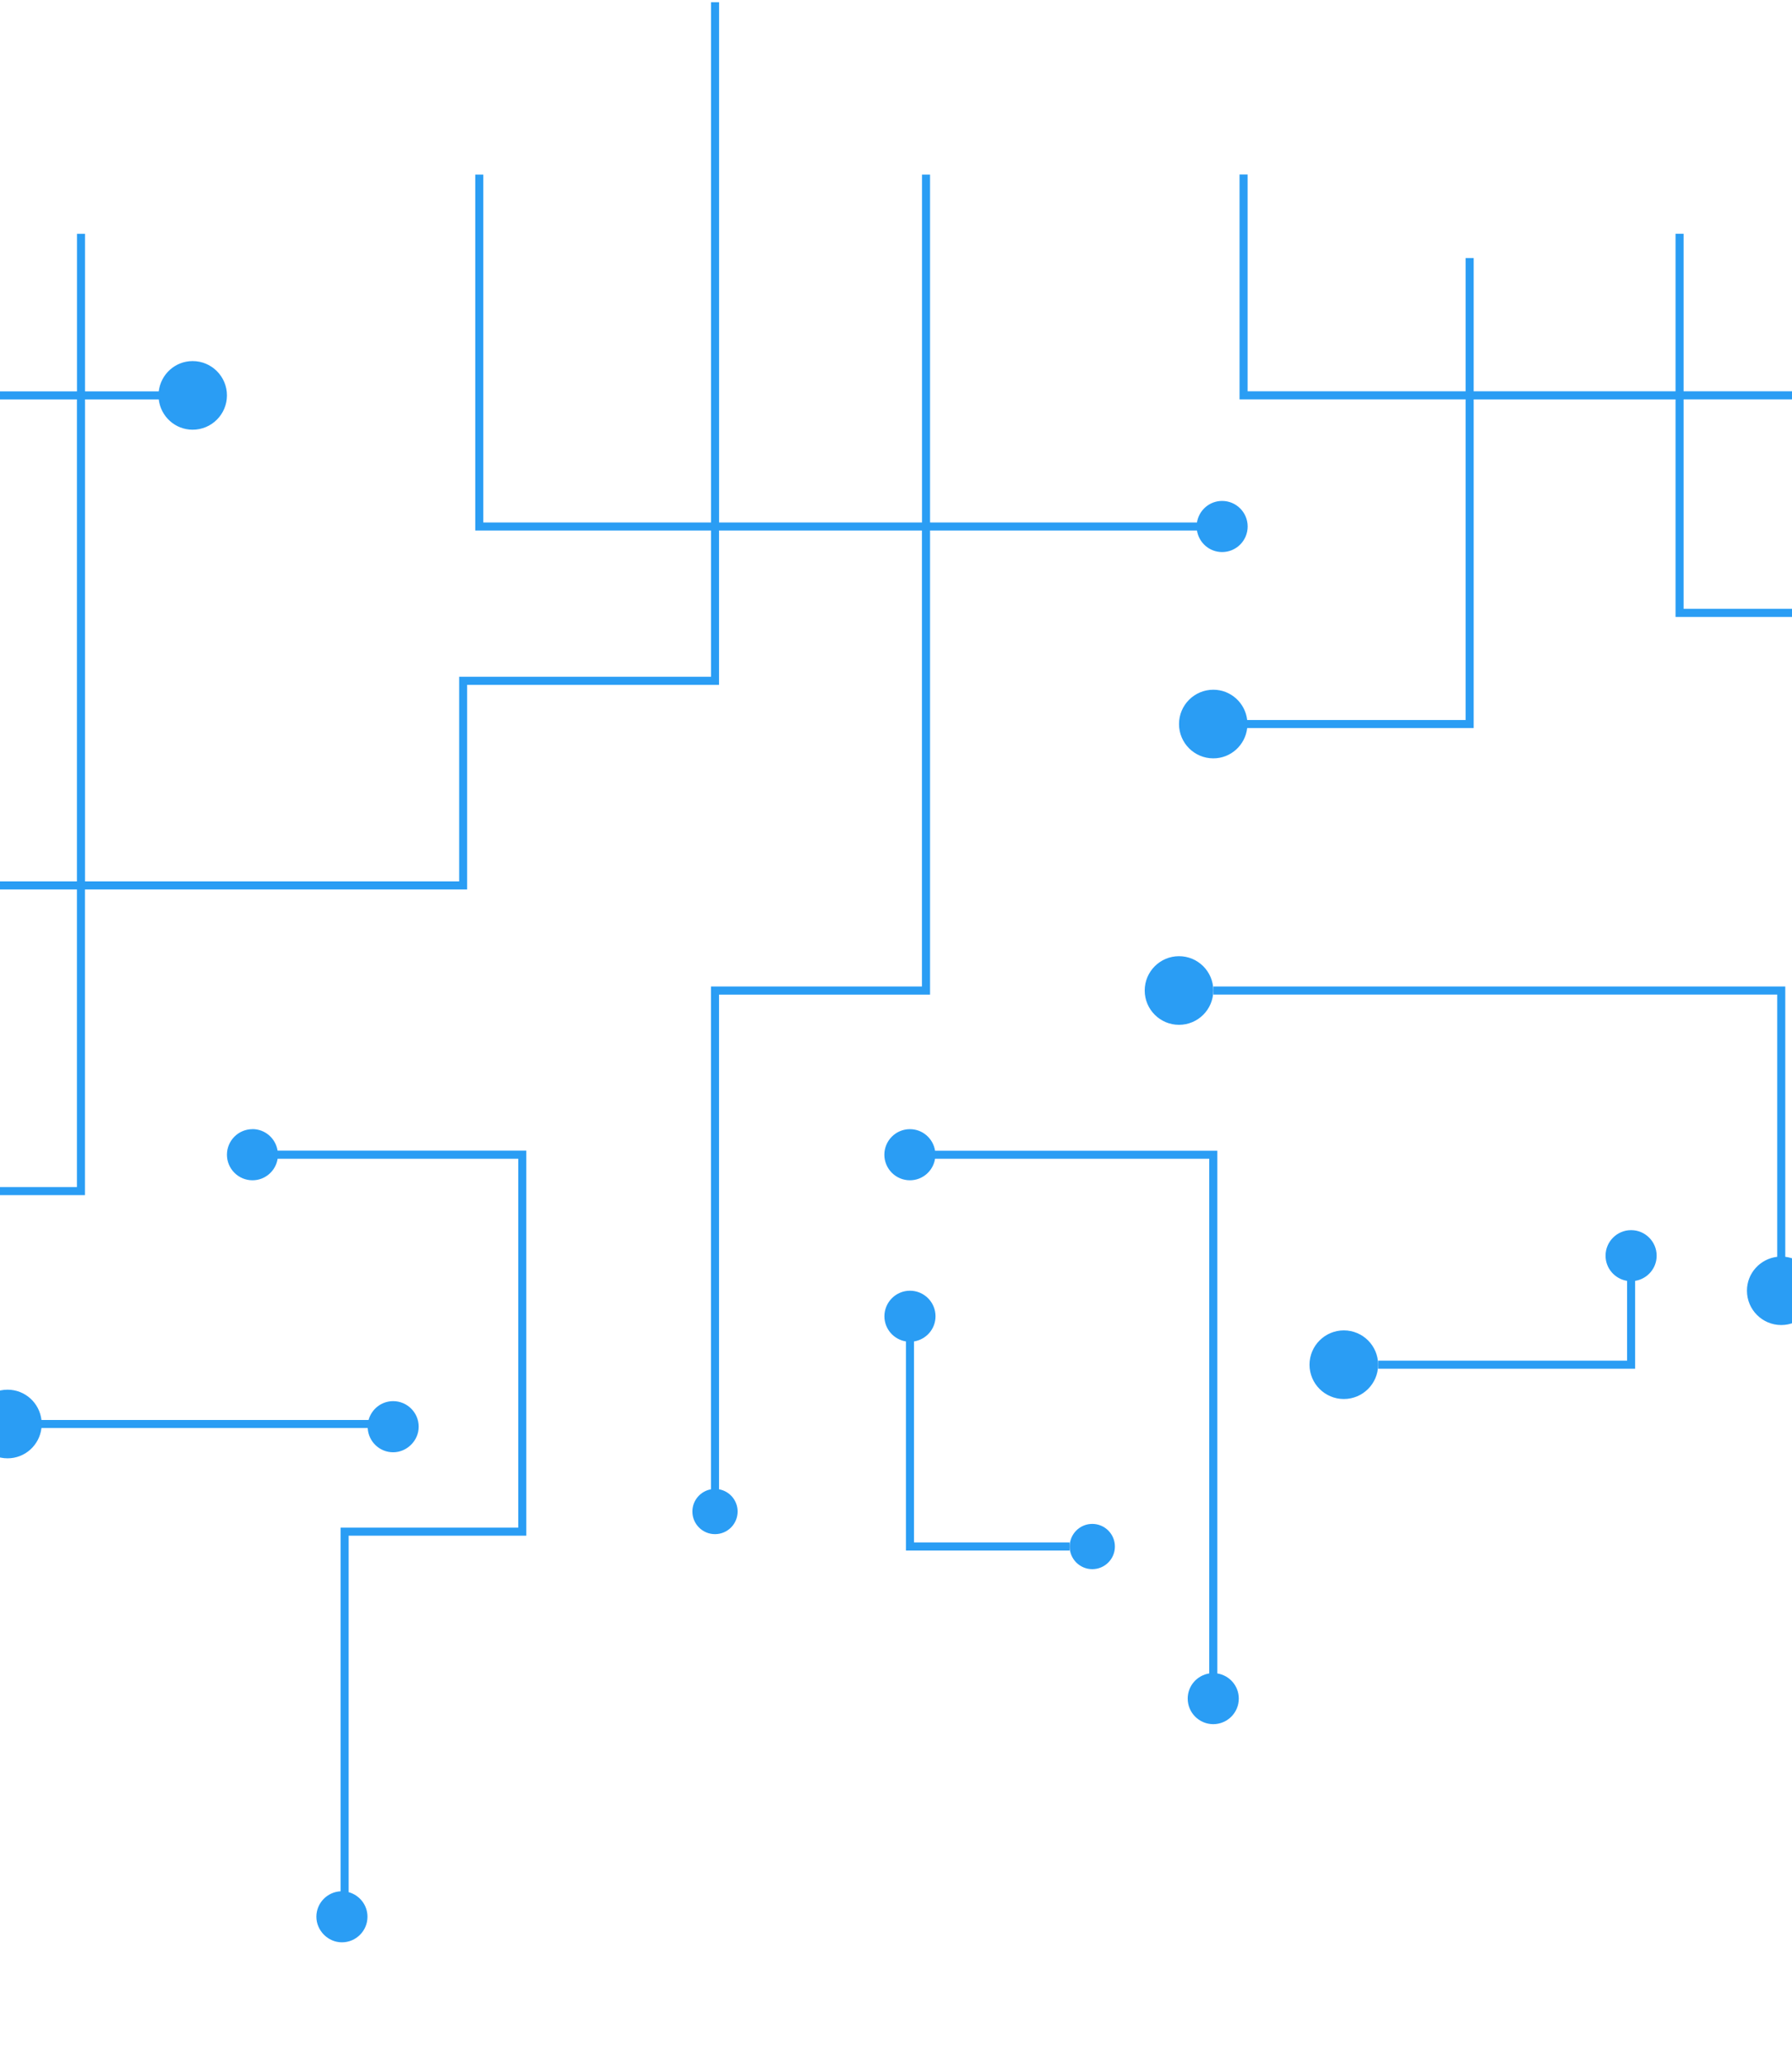 <svg width="390" height="449" viewBox="0 0 390 449" fill="none" xmlns="http://www.w3.org/2000/svg">
<path d="M80.025 310.631C80.175 313.562 82.592 315.904 85.561 315.904C88.529 315.904 91.121 313.412 91.121 310.343C91.121 307.275 88.629 304.782 85.561 304.782C82.993 304.782 80.864 306.523 80.213 308.878H9.024C8.586 305.171 5.468 302.29 1.648 302.29C-2.473 302.29 -5.817 305.634 -5.817 309.755C-5.817 313.875 -2.473 317.219 1.648 317.219C5.468 317.219 8.586 314.338 9.024 310.631H80.012H80.025Z" fill="#2A9DF4"/>
<path d="M318.964 156.62H271.434C270.996 152.912 267.877 150.032 264.057 150.032C259.937 150.032 256.593 153.376 256.593 157.496C256.593 161.617 259.937 164.961 264.057 164.961C267.877 164.961 270.996 162.08 271.434 158.373H320.717V86.884H364.653V134.201H425.571V199.428C422.916 199.854 420.887 202.133 420.887 204.901C420.887 207.969 423.379 210.462 426.448 210.462C429.516 210.462 432.008 207.969 432.008 204.901C432.008 202.133 429.98 199.854 427.324 199.428V132.435H366.406V86.872H414.437V26.254H412.683V85.118H366.406V50.852H364.653V85.118H320.717V56.124H318.964V85.118H271.522V37.964H269.768V86.872H318.964V156.607V156.62Z" fill="#2A9DF4"/>
<path d="M198.918 335.517V291.795C201.573 291.369 203.602 289.089 203.602 286.322C203.602 283.253 201.11 280.761 198.041 280.761C194.973 280.761 192.48 283.253 192.48 286.322C192.48 289.089 194.509 291.369 197.165 291.795V337.27H232.796V335.517H198.918Z" fill="#2A9DF4"/>
<path d="M388.536 273.384V214.582H264.069V216.336H386.783V273.384C383.075 273.822 380.195 276.941 380.195 280.761C380.195 284.881 383.539 288.225 387.659 288.225C391.78 288.225 395.124 284.881 395.124 280.761C395.124 276.941 392.243 273.822 388.536 273.384Z" fill="#2A9DF4"/>
<path d="M256.592 207.994C252.472 207.994 249.128 211.338 249.128 215.459C249.128 219.579 252.472 222.923 256.592 222.923C260.713 222.923 264.057 219.579 264.057 215.459C264.057 211.338 260.713 207.994 256.592 207.994Z" fill="#2A9DF4"/>
<path d="M292.462 289.39C288.342 289.39 284.998 292.734 284.998 296.855C284.998 300.975 288.342 304.319 292.462 304.319C296.583 304.319 299.927 300.975 299.927 296.855C299.927 292.734 296.583 289.39 292.462 289.39Z" fill="#2A9DF4"/>
<path d="M237.718 331.484C235.001 331.484 232.796 333.689 232.796 336.406C232.796 339.124 235.001 341.329 237.718 341.329C240.436 341.329 242.64 339.124 242.64 336.406C242.64 333.689 240.436 331.484 237.718 331.484Z" fill="#2A9DF4"/>
<path d="M156.486 323.957V216.348H202.412V115.402H260.5C260.926 118.057 263.205 120.086 265.973 120.086C269.042 120.086 271.534 117.594 271.534 114.525C271.534 111.457 269.042 108.965 265.973 108.965C263.205 108.965 260.926 110.994 260.5 113.649H202.412V37.977H200.659V113.649H156.498V0.491H154.745V113.649H105.186V37.977H103.433V115.402H154.745V147.214H99.926V191.725H18.505V86.884H34.549C34.987 90.591 38.106 93.472 41.926 93.472C46.046 93.472 49.39 90.128 49.39 86.007C49.39 81.887 46.046 78.543 41.926 78.543C38.106 78.543 34.987 81.424 34.549 85.131H18.505V50.864H16.752V85.131H-15.599V137.846H-59.985V43.826H-61.738V137.833H-97.019V106.209H-151.776C-151.938 72.819 -151.938 40.281 -151.412 38.277L-152.239 37.977L-153.028 37.589C-153.717 38.954 -153.729 72.544 -153.554 106.222H-195.874V50.877H-197.627V107.988H-153.542C-153.429 130.932 -153.228 153.651 -153.116 165.975H-214.109C-214.535 163.32 -216.814 161.291 -219.582 161.291C-222.651 161.291 -225.143 163.784 -225.143 166.852C-225.143 169.921 -222.651 172.413 -219.582 172.413C-216.814 172.413 -214.535 170.384 -214.109 167.729H-151.337V166.84C-151.475 153.075 -151.65 130.444 -151.763 107.988H-98.773V139.612H-61.738V191.738H-129.482V241.785C-133.189 242.223 -136.07 245.342 -136.07 249.162C-136.07 253.282 -132.726 256.626 -128.606 256.626C-124.485 256.626 -121.141 253.282 -121.141 249.162C-121.141 245.342 -124.022 242.223 -127.729 241.785V193.491H-59.985V139.599H-13.845V86.884H16.739V191.725H-25.668C-26.107 188.018 -29.225 185.138 -33.045 185.138C-37.166 185.138 -40.51 188.482 -40.51 192.602C-40.51 196.723 -37.166 200.067 -33.045 200.067C-29.225 200.067 -26.107 197.186 -25.668 193.479H16.739V258.217H-30.114V336.482C-32.769 336.907 -34.798 339.187 -34.798 341.955C-34.798 345.023 -32.306 347.515 -29.238 347.515C-26.169 347.515 -23.677 345.023 -23.677 341.955C-23.677 339.187 -25.706 336.907 -28.361 336.482V259.97H18.493V193.479H101.667V148.967H156.486V115.402H200.646V214.582H154.732V323.957C152.44 324.371 150.687 326.374 150.687 328.792C150.687 331.509 152.891 333.714 155.609 333.714C158.327 333.714 160.531 331.509 160.531 328.792C160.531 326.374 158.79 324.371 156.486 323.957Z" fill="#2A9DF4"/>
<path d="M54.951 245.617C51.883 245.617 49.39 248.11 49.39 251.178C49.39 254.247 51.883 256.739 54.951 256.739C57.719 256.739 59.998 254.71 60.424 252.055H112.788V332.298H74.126V411.402C71.195 411.552 68.853 413.969 68.853 416.938C68.853 419.906 71.345 422.499 74.414 422.499C77.482 422.499 79.975 420.006 79.975 416.938C79.975 414.37 78.234 412.241 75.879 411.59V334.052H114.542V250.289H60.412C59.986 247.634 57.706 245.605 54.938 245.605L54.951 245.617Z" fill="#2A9DF4"/>
<path d="M354.984 267.585C351.915 267.585 349.423 270.078 349.423 273.146C349.423 275.914 351.452 278.193 354.107 278.619V295.978H299.927V297.731H355.86V278.619C358.516 278.193 360.544 275.914 360.544 273.146C360.544 270.078 358.052 267.585 354.984 267.585Z" fill="#2A9DF4"/>
<path d="M264.934 364.023V250.302H203.502C203.076 247.647 200.796 245.618 198.029 245.618C194.96 245.618 192.468 248.11 192.468 251.178C192.468 254.247 194.96 256.739 198.029 256.739C200.796 256.739 203.076 254.71 203.502 252.055H263.168V364.01C260.512 364.436 258.484 366.715 258.484 369.483C258.484 372.552 260.976 375.044 264.044 375.044C267.113 375.044 269.605 372.552 269.605 369.483C269.605 366.715 267.576 364.436 264.921 364.01L264.934 364.023Z" fill="#2A9DF4"/>
</svg>
